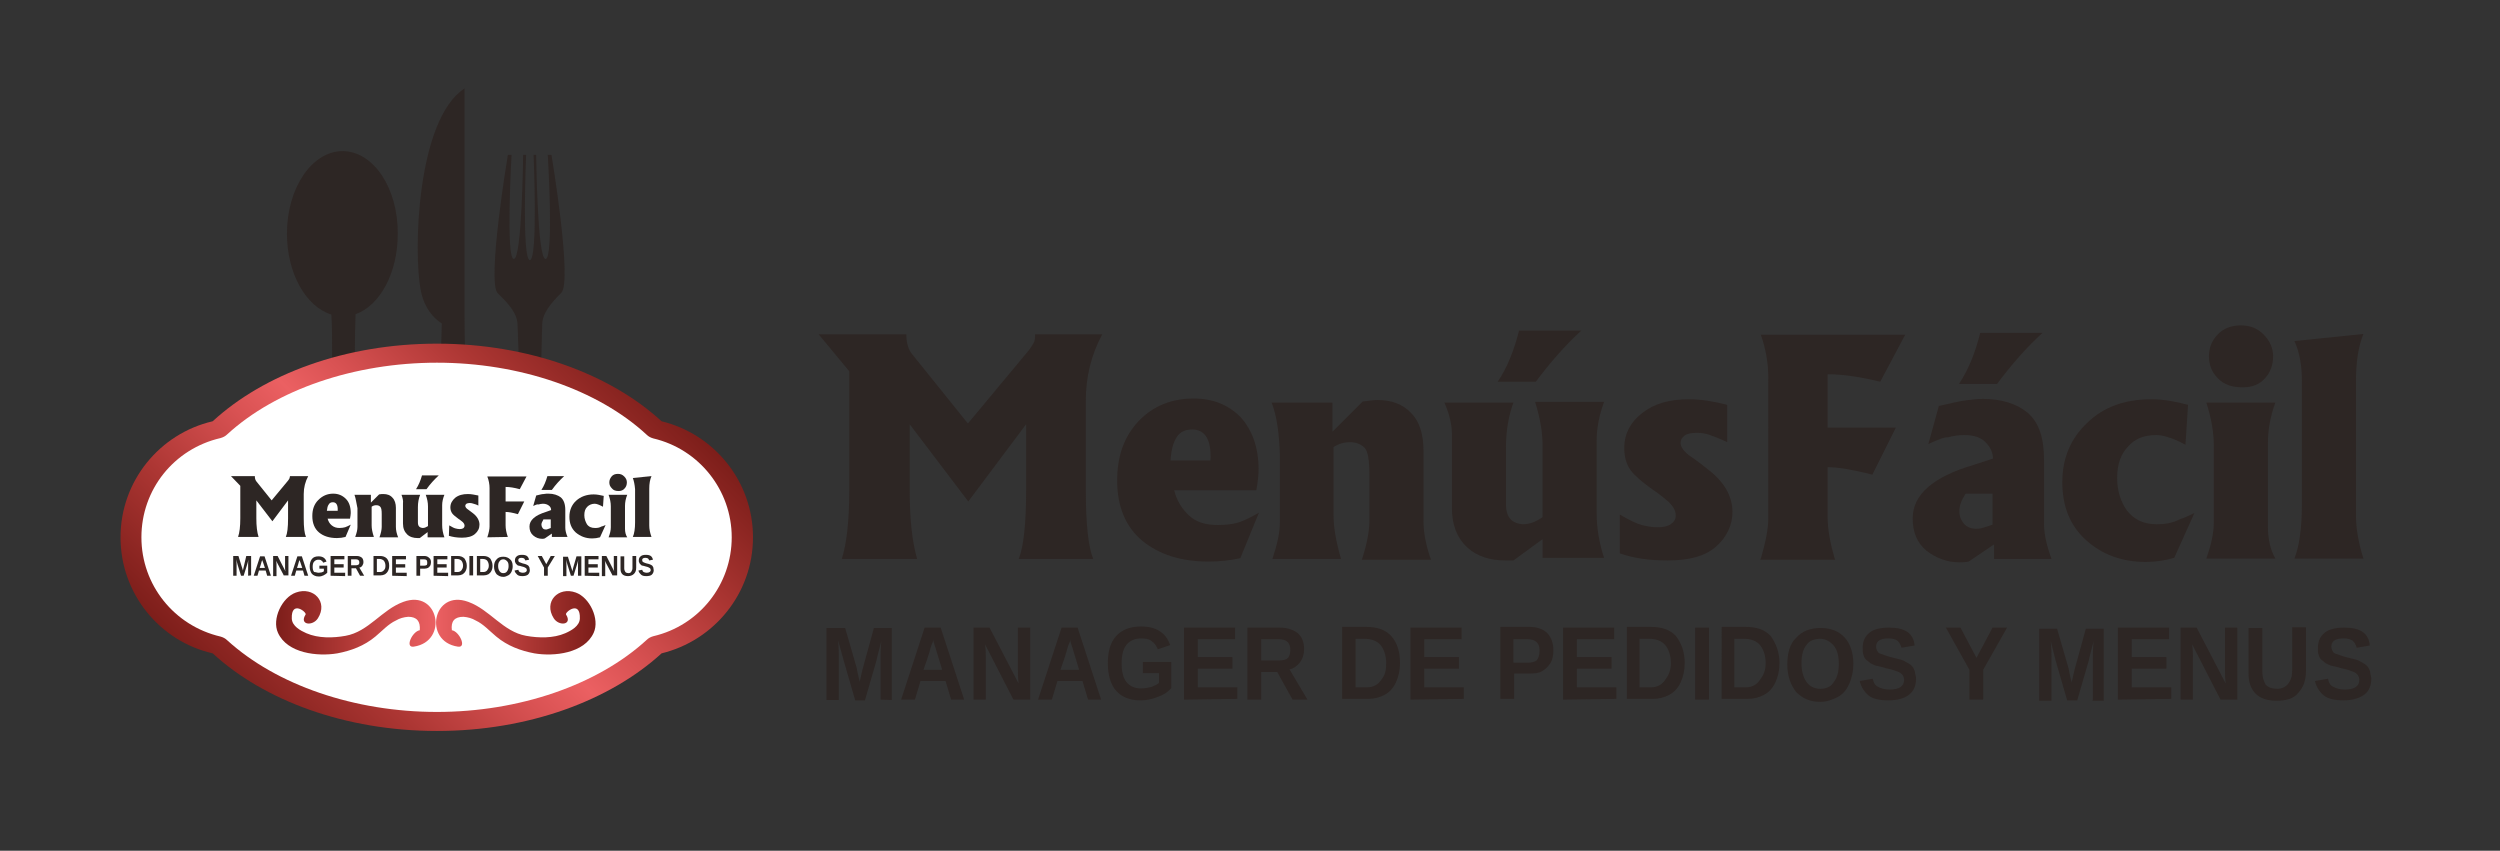 <?xml version="1.0" encoding="utf-8"?>
<!-- Generator: Adobe Illustrator 19.0.0, SVG Export Plug-In . SVG Version: 6.00 Build 0)  -->
<svg version="1.1" id="Capa_1" xmlns="http://www.w3.org/2000/svg" xmlns:xlink="http://www.w3.org/1999/xlink" x="0px" y="0px"
	 viewBox="0 0 670 228" style="enable-background:new 0 0 670 228;" xml:space="preserve">
<rect x="0" y="0" width="670" height="228" fill="#333333" stroke="none"/>
<style type="text/css">
	.st0{fill:#2D2624;}
	.st1{fill:url(#XMLID_183_);}
	.st2{fill:#FFFFFF;}
	.st3{fill:url(#XMLID_184_);}
</style>
<g id="XMLID_2_">
	<g id="XMLID_68_">
		<path id="XMLID_71_" class="st0" d="M91.8,40.5c-8.2,0-14.9,9.9-14.9,22.1c0,10.7,5.1,19.6,11.9,21.7c0.2,2.9,0.2,6.1,0.2,9.9
			c0,24.6-3.8,60.3,2.8,60.3c6.5,0,3.3-35.7,3.3-60.3c0-3.8,0.1-7.2,0.2-10c6.5-2.3,11.3-11,11.3-21.5
			C106.7,50.3,100,40.5,91.8,40.5z"/>
		<path id="XMLID_70_" class="st0" d="M124.5,84.8V23.7c-12.8,8.3-13.8,44-11.7,54.3c0.9,4.5,3.3,7.2,5.6,8.7
			c-0.5,24.7-3.2,59.4,2.8,59.4C127.8,146.2,124.5,109.4,124.5,84.8L124.5,84.8z"/>
		<path id="XMLID_69_" class="st0" d="M147.8,41.5h-1c0,0,1.7,27.9-0.6,27.9c-2.2,0-2.5-27.9-2.5-27.9H143c0,0,1.2,28.2-1,28.2
			c-2.2,0-1-28.2-1-28.2h-0.8c0,0-0.3,27.9-2.5,27.9s-0.6-27.9-0.6-27.9h-1c0,0-5.7,34.2-2.7,37.1c3.1,3,5.3,5.5,5.3,8.6l0.3,7.8
			c0,24.6-3.8,60.3,2.8,60.3c6.5,0,3.3-35.7,3.3-60.3l0.2-7.8c0-3.1,2.1-5.7,5.1-8.7C153.5,75.6,147.8,41.5,147.8,41.5z"/>
	</g>
	<g id="XMLID_3_">
		<g id="XMLID_65_">
			
				<linearGradient id="XMLID_183_" gradientUnits="userSpaceOnUse" x1="67.985" y1="226.985" x2="166.003" y2="325.002" gradientTransform="matrix(1 0 0 -1 0 420)">
				<stop  offset="0" style="stop-color:#7D1E1A"/>
				<stop  offset="0.205" style="stop-color:#AC3633"/>
				<stop  offset="0.402" style="stop-color:#D95253"/>
				<stop  offset="0.5" style="stop-color:#EB6062"/>
				<stop  offset="0.598" style="stop-color:#D95253"/>
				<stop  offset="0.795" style="stop-color:#AC3633"/>
				<stop  offset="1" style="stop-color:#7D1E1A"/>
			</linearGradient>
			<path id="XMLID_67_" class="st1" d="M201.8,144c0-15.1-10.5-27.7-24.5-31.1c-13.7-12.6-35.6-20.8-60.2-20.8
				c-24.6,0-46.4,8.2-60.1,20.8c-14.2,3.3-24.7,16-24.7,31.1c0,15.2,10.6,27.9,24.7,31.1c13.7,12.6,35.5,20.8,60.1,20.8
				s46.4-8.2,60.2-20.8C191.3,171.7,201.8,159.1,201.8,144z"/>
			<path id="XMLID_66_" class="st2" d="M117.1,190.8c-22.1,0-43-7.2-56.2-19.2c-0.5-0.5-1.1-0.8-1.8-1
				c-12.4-2.9-21.2-13.8-21.2-26.6s8.7-23.7,21.2-26.6c0.7-0.2,1.3-0.5,1.8-1c13.1-12,34.1-19.2,56.2-19.2s43.1,7.2,56.2,19.3
				c0.5,0.5,1.1,0.8,1.8,1c12.3,2.9,21,13.9,21,26.5s-8.6,23.6-21,26.5c-0.7,0.2-1.3,0.5-1.8,1C160.1,183.6,139.1,190.8,117.1,190.8
				z"/>
		</g>
		<g id="XMLID_4_">
			<g id="XMLID_47_">
				<path id="XMLID_64_" class="st0" d="M61.9,127.6h6.4c0,0.6,0.1,1,0.4,1.4l4.1,5.1l4.4-5.3c0.2-0.3,0.4-0.5,0.4-0.7
					c0.1-0.2,0.1-0.4,0.1-0.5h4.9c-0.8,1.5-1.2,3.1-1.2,4.8v6.5c0,2.5,0.2,4.1,0.6,5h-5.4c0.4-0.9,0.6-2.5,0.6-5v-4.8l-4.2,5.6
					l-4.3-5.6v4.8c0,2.1,0.2,3.8,0.6,5h-5.5c0.4-1.1,0.6-2.8,0.6-5v-8.7L61.9,127.6z"/>
				<path id="XMLID_61_" class="st0" d="M94,137.5c0,0.4-0.1,0.9-0.2,1.5h-6c0.2,0.7,0.5,1.3,1.1,1.8c0.6,0.5,1.3,0.7,2.1,0.7
					c0.6,0,1.1-0.1,1.5-0.2c0.5-0.2,1-0.4,1.5-0.7l-1.4,3.3c-0.8,0.2-1.5,0.3-2.3,0.3c-2,0-3.6-0.5-4.8-1.5c-1.2-1-1.8-2.5-1.8-4.4
					c0-1.8,0.5-3.2,1.6-4.3c1.1-1.1,2.4-1.7,4-1.7c1.4,0,2.5,0.5,3.4,1.4C93.6,134.6,94,135.9,94,137.5z M89.2,134.6
					c-0.5,0-0.9,0.2-1.1,0.6c-0.3,0.4-0.4,0.9-0.5,1.7h2.9C90.6,135.3,90.1,134.6,89.2,134.6z"/>
				<path id="XMLID_60_" class="st0" d="M95,132.6h4.4v2.1l2.2-2.2c0.5-0.1,0.8-0.1,1.1-0.1c1.1,0,1.9,0.3,2.5,1
					c0.6,0.6,0.9,1.6,0.9,2.7v5.1c0,0.9,0.2,1.8,0.6,2.8h-5c0.4-1.1,0.6-2.1,0.6-2.8v-3.4c0-1.1-0.1-1.7-0.4-2s-0.6-0.4-1.1-0.4
					c-0.4,0-0.8,0.1-1.2,0.4v5c0,0.9,0.2,1.9,0.6,3.1h-5c0.4-1.1,0.6-1.9,0.6-2.7v-4.7v-0.3C95.5,134.9,95.4,133.7,95,132.6z"/>
				<path id="XMLID_59_" class="st0" d="M107.6,132.6h5c-0.4,1-0.6,2.1-0.6,3.3v4.1c0,1,0.4,1.4,1.3,1.5c0.5,0,0.9-0.2,1.4-0.5v-5.3
					c0-1-0.2-2-0.6-3.1h5c-0.4,1-0.6,1.9-0.6,2.8v5.3c0,1.1,0.2,2.2,0.6,3.3h-4.5v-1.4l-2.1,1.6c-0.2,0-0.4,0-0.6,0
					c-1.1,0-2.1-0.3-2.8-1c-0.7-0.7-1.1-1.6-1.1-2.9v-5.4C108.1,134.2,107.9,133.4,107.6,132.6z"/>
				<path id="XMLID_58_" class="st0" d="M120.4,140.8c0.7,0.4,1.2,0.7,1.6,0.8s0.8,0.2,1.2,0.2c0.4,0,0.7-0.1,0.9-0.2
					s0.4-0.4,0.4-0.7c0-0.4-0.2-0.7-0.5-1c-0.4-0.3-0.7-0.6-1.2-0.9c-0.8-0.6-1.3-1-1.6-1.4s-0.5-1-0.5-1.6c0-1.1,0.5-1.9,1.3-2.6
					c0.9-0.7,2-1,3.4-1c0.9,0,1.8,0.2,2.8,0.4v2.7c-0.5-0.3-1-0.4-1.3-0.5s-0.6-0.2-1-0.2c-0.4,0-0.7,0.1-0.9,0.2
					c-0.2,0.2-0.3,0.3-0.3,0.6c0,0.3,0.3,0.7,0.8,1c0.5,0.4,0.9,0.7,1.2,0.9c1.2,0.9,1.8,2,1.8,3.1c0,1-0.4,1.8-1.2,2.5s-2,1-3.5,1
					c-1.4,0-2.5-0.2-3.5-0.5L120.4,140.8L120.4,140.8z"/>
				<path id="XMLID_57_" class="st0" d="M130.6,144c0.4-1.2,0.6-2.2,0.6-2.9v-10.3c0-1-0.2-2.1-0.6-3.1h10.5l-1.8,3.4
					c-1.5-0.4-2.7-0.6-3.8-0.6v3.9h5l-1.7,3.4c-1.4-0.4-2.5-0.6-3.3-0.6v3.6c0,0.9,0.2,2,0.6,3.1L130.6,144L130.6,144z"/>
				<path id="XMLID_53_" class="st0" d="M142.9,135.6l0.8-2.8c0.9-0.2,1.5-0.4,2-0.4c0.5-0.1,0.9-0.1,1.3-0.1c1.4,0,2.5,0.4,3.3,1
					c0.8,0.7,1.2,1.8,1.2,3.4v4.5v0.2c0,0.7,0.2,1.6,0.6,2.5h-4.2V143l-1.9,1.3c-0.3,0.1-0.5,0.1-0.7,0.1c-0.9,0-1.7-0.3-2.4-0.9
					c-0.7-0.6-1-1.4-1-2.4c0-1.7,1.5-3,4.4-3.9l1.4-0.5c0-0.5-0.2-0.9-0.6-1.2s-0.9-0.5-1.6-0.5c-0.4,0-0.8,0.1-1.2,0.2
					C144,135.1,143.5,135.3,142.9,135.6z M145.1,131.3c0.7-1.1,1.2-2.3,1.6-3.7h4.5c-1.2,1.1-2.3,2.3-3.3,3.7H145.1z M111.5,131.1
					c0.7-1.1,1.2-2.3,1.6-3.7h4.5c-1.2,1.1-2.3,2.3-3.3,3.7H111.5z M145.6,139.3c-0.3,0.5-0.5,0.9-0.5,1.3c0,0.3,0.1,0.6,0.3,0.9
					s0.5,0.4,0.9,0.4c0.2,0,0.3,0,0.5-0.1c0.2-0.1,0.4-0.1,0.8-0.3v-2.3H145.6z"/>
				<path id="XMLID_52_" class="st0" d="M162.3,140.7l-1.5,3.3c-0.7,0.2-1.4,0.3-2.1,0.3c-1.8,0-3.2-0.6-4.4-1.6
					c-1.2-1.1-1.7-2.5-1.7-4.2c0-1.7,0.6-3.2,1.8-4.3s2.8-1.7,4.7-1.7c0.9,0,1.8,0.2,2.7,0.4l-0.2,2.9c-0.6-0.3-1-0.5-1.3-0.6
					c-0.3-0.1-0.6-0.2-0.9-0.2c-0.8,0-1.5,0.3-2,0.8c-0.6,0.6-0.8,1.3-0.8,2.3c0,0.9,0.3,1.7,0.7,2.4c0.5,0.7,1.2,1,2.2,1
					c0.7,0,1.2-0.1,1.7-0.4C161.7,141,162,140.8,162.3,140.7z"/>
				<path id="XMLID_49_" class="st0" d="M163.1,144c0.4-1,0.6-1.9,0.6-2.7v-5.6c0-1-0.2-2-0.6-3.1h5c-0.4,1-0.6,2-0.6,3v6.1
					c0,0.9,0.2,1.7,0.6,2.3H163.1z M163.3,129.3c0-0.6,0.2-1.1,0.6-1.6c0.4-0.5,1-0.7,1.7-0.7c0.7,0,1.2,0.2,1.7,0.7
					c0.5,0.5,0.7,1,0.7,1.6s-0.2,1.2-0.6,1.6c-0.4,0.5-1,0.7-1.6,0.7c-0.8,0-1.4-0.2-1.8-0.7C163.5,130.4,163.3,129.9,163.3,129.3z"
					/>
				<path id="XMLID_48_" class="st0" d="M169.6,128.1l5-0.5c-0.4,0.9-0.6,2-0.6,3.4v9.8c0,1,0.2,2,0.6,3.1h-5
					c0.4-0.9,0.6-2.2,0.6-3.9v-8.4v-0.5C170.1,129.9,169.9,128.9,169.6,128.1z"/>
			</g>
			<g id="XMLID_8_">
				<path id="XMLID_46_" class="st0" d="M66.5,154.3v-3.2c0-0.1,0-0.2,0-0.2c0-0.1,0-0.4,0.1-0.9c-0.2,0.7-0.3,1.1-0.4,1.4l-0.9,2.9
					h-0.7l-0.9-2.9l-0.4-1.5c0.1,0.6,0.1,1,0.1,1.2v3.2h-0.9V149h1.4l0.9,2.9l0.1,0.3l0.2,0.7l0.2-0.9L66,149h1.3v5.2L66.5,154.3
					L66.5,154.3z"/>
				<path id="XMLID_43_" class="st0" d="M71.6,154.3l-0.4-1.4h-1.8l-0.4,1.4h-1l1.7-5.2h1.2l1.7,5.2H71.6z M70.3,149.9v0.1
					c0,0.1-0.1,0.2-0.1,0.3c-0.1,0.1-0.2,0.8-0.6,1.9h1.4l-0.5-1.5l-0.2-0.5L70.3,149.9z"/>
				<path id="XMLID_42_" class="st0" d="M76.1,154.3l-2.1-4c0.1,0.4,0.1,0.7,0.1,1v3.1h-0.9V149h1.2l2.1,4.1c-0.1-0.4-0.1-0.7-0.1-1
					V149h0.9v5.2H76.1z"/>
				<path id="XMLID_39_" class="st0" d="M81.6,154.3l-0.4-1.4h-1.8l-0.4,1.4h-1l1.7-5.2h1.2l1.7,5.2H81.6z M80.3,149.9v0.1
					c0,0.1-0.1,0.2-0.1,0.3c-0.1,0.1-0.2,0.8-0.6,1.9h1.4l-0.5-1.5l-0.2-0.5L80.3,149.9z"/>
				<path id="XMLID_38_" class="st0" d="M85.4,153.5c0.3,0,0.5-0.1,0.8-0.1c0.3-0.1,0.5-0.2,0.6-0.3v-0.7h-1.2v-0.8h2.1v1.9
					c-0.3,0.3-0.6,0.5-1,0.7c-0.4,0.2-0.8,0.3-1.3,0.3c-0.8,0-1.4-0.3-1.8-0.7c-0.4-0.5-0.6-1.2-0.6-2s0.2-1.5,0.6-2
					c0.4-0.5,1-0.7,1.8-0.7c1.1,0,1.8,0.5,2.1,1.4l-0.9,0.3c-0.1-0.3-0.3-0.5-0.5-0.6c-0.2-0.2-0.5-0.2-0.8-0.2
					c-0.5,0-0.8,0.2-1.1,0.5s-0.4,0.8-0.4,1.4s0.1,1.1,0.4,1.4C84.6,153.3,85,153.5,85.4,153.5z"/>
				<path id="XMLID_37_" class="st0" d="M88.6,154.3V149h3.7v0.9h-2.7v1.3h2.5v0.9h-2.5v1.4h2.9v0.9L88.6,154.3L88.6,154.3z"/>
				<path id="XMLID_34_" class="st0" d="M96.5,154.3l-1.1-2h-1.2v2h-1V149h2.4c0.6,0,1,0.2,1.3,0.4s0.5,0.7,0.5,1.2
					c0,0.4-0.1,0.7-0.3,1c-0.2,0.3-0.5,0.5-0.8,0.5l1.3,2.2L96.5,154.3L96.5,154.3z M96.3,150.7c0-0.5-0.3-0.8-0.9-0.8h-1.3v1.6h1.3
					c0.3,0,0.5-0.1,0.7-0.2C96.3,151.1,96.3,150.9,96.3,150.7z"/>
				<path id="XMLID_31_" class="st0" d="M104.3,151.6c0,0.6-0.1,1-0.3,1.4c-0.2,0.4-0.5,0.7-0.8,0.9c-0.4,0.2-0.8,0.3-1.2,0.3h-1.9
					V149h1.7c0.8,0,1.4,0.2,1.9,0.7C104.1,150.2,104.3,150.8,104.3,151.6z M103.3,151.6c0-0.6-0.2-1-0.4-1.3
					c-0.3-0.3-0.7-0.5-1.2-0.5h-0.7v3.5h0.9c0.4,0,0.8-0.2,1-0.5C103.2,152.5,103.3,152.2,103.3,151.6z"/>
				<path id="XMLID_30_" class="st0" d="M105.1,154.3V149h3.7v0.9h-2.7v1.3h2.5v0.9h-2.5v1.4h2.9v0.9L105.1,154.3L105.1,154.3z"/>
				<path id="XMLID_27_" class="st0" d="M115.5,150.7c0,0.4-0.1,0.7-0.2,0.9c-0.2,0.3-0.4,0.5-0.6,0.6s-0.6,0.2-0.9,0.2h-1.2v1.9h-1
					V149h2.1c0.6,0,1,0.2,1.3,0.5C115.4,149.8,115.5,150.2,115.5,150.7z M114.5,150.7c0-0.6-0.3-0.8-0.9-0.8h-1v1.7h1.1
					c0.3,0,0.5-0.1,0.7-0.2C114.5,151.2,114.5,151,114.5,150.7z"/>
				<path id="XMLID_26_" class="st0" d="M116.2,154.3V149h3.7v0.9h-2.7v1.3h2.5v0.9h-2.5v1.4h2.9v0.9L116.2,154.3L116.2,154.3z"/>
				<path id="XMLID_23_" class="st0" d="M125.1,151.6c0,0.6-0.1,1-0.3,1.4c-0.2,0.4-0.5,0.7-0.8,0.9c-0.4,0.2-0.8,0.3-1.2,0.3h-1.9
					V149h1.7c0.8,0,1.4,0.2,1.9,0.7C124.8,150.2,125.1,150.8,125.1,151.6z M124.1,151.6c0-0.6-0.2-1-0.4-1.3
					c-0.3-0.3-0.7-0.5-1.2-0.5h-0.7v3.5h0.9c0.4,0,0.8-0.2,1-0.5C123.9,152.5,124.1,152.2,124.1,151.6z"/>
				<path id="XMLID_22_" class="st0" d="M125.8,154.3V149h1v5.2H125.8z"/>
				<path id="XMLID_19_" class="st0" d="M132,151.6c0,0.6-0.1,1-0.3,1.4c-0.2,0.4-0.5,0.7-0.8,0.9c-0.4,0.2-0.8,0.3-1.2,0.3h-1.9
					V149h1.7c0.8,0,1.4,0.2,1.9,0.7C131.7,150.2,132,150.8,132,151.6z M131,151.6c0-0.6-0.2-1-0.4-1.3s-0.7-0.5-1.2-0.5h-0.7v3.5
					h0.9c0.4,0,0.8-0.2,1-0.5C130.8,152.5,131,152.2,131,151.6z"/>
				<path id="XMLID_16_" class="st0" d="M137.4,151.7c0,0.6-0.1,1-0.3,1.5c-0.2,0.4-0.5,0.8-0.9,1c-0.4,0.2-0.8,0.4-1.3,0.4
					c-0.8,0-1.3-0.3-1.8-0.7c-0.4-0.5-0.7-1.2-0.7-2c0-0.9,0.2-1.5,0.7-2c0.4-0.5,1-0.7,1.8-0.7c0.8,0,1.4,0.3,1.8,0.7
					C137.1,150.2,137.4,150.8,137.4,151.7z M136.3,151.7c0-0.6-0.1-1-0.4-1.3s-0.6-0.5-1-0.5c-0.5,0-0.8,0.2-1,0.5
					c-0.3,0.3-0.4,0.8-0.4,1.3s0.1,1,0.4,1.4s0.6,0.5,1,0.5c0.5,0,0.8-0.2,1-0.5C136.2,152.7,136.3,152.2,136.3,151.7z"/>
				<path id="XMLID_15_" class="st0" d="M142,152.8c0,0.5-0.2,0.9-0.5,1.2c-0.4,0.3-0.9,0.4-1.5,0.4c-0.6,0-1.1-0.1-1.4-0.4
					s-0.6-0.6-0.7-1.1l1-0.2c0.1,0.3,0.2,0.5,0.4,0.6c0.2,0.1,0.5,0.2,0.8,0.2c0.7,0,1.1-0.3,1.1-0.7c0-0.2-0.1-0.3-0.1-0.4
					c-0.1-0.1-0.2-0.2-0.4-0.3c-0.2-0.1-0.4-0.2-0.9-0.3c-0.4-0.1-0.6-0.2-0.8-0.2s-0.3-0.1-0.4-0.2c-0.1-0.1-0.2-0.2-0.3-0.3
					c-0.1-0.1-0.2-0.3-0.2-0.4c-0.1-0.1-0.1-0.3-0.1-0.5c0-0.5,0.2-0.9,0.5-1.1c0.3-0.3,0.8-0.4,1.4-0.4s1,0.1,1.3,0.3
					c0.3,0.2,0.5,0.6,0.6,1l-1,0.2c-0.1-0.2-0.2-0.4-0.3-0.5s-0.4-0.2-0.7-0.2c-0.6,0-0.9,0.2-0.9,0.6c0,0.2,0.1,0.3,0.1,0.4
					c0.1,0.1,0.2,0.2,0.3,0.2s0.4,0.2,0.8,0.3c0.5,0.1,0.8,0.2,1,0.3c0.2,0.1,0.4,0.2,0.5,0.3c0.1,0.1,0.2,0.3,0.3,0.5
					C141.9,152.5,142,152.6,142,152.8z"/>
				<path id="XMLID_14_" class="st0" d="M146.8,152.1v2.2h-1v-2.2l-1.7-3.1h1.1l1.2,2.2l1.2-2.2h1.1L146.8,152.1z"/>
				<path id="XMLID_13_" class="st0" d="M154.9,154.3v-3.2c0-0.1,0-0.2,0-0.2c0-0.1,0-0.4,0.1-0.9c-0.2,0.7-0.3,1.1-0.4,1.4
					l-0.9,2.9H153l-0.9-2.9l-0.4-1.4c0.1,0.6,0.1,1,0.1,1.2v3.2h-0.9v-5.2h1.3l0.9,2.9l0.1,0.3l0.2,0.7l0.2-0.9l0.9-3.1h1.3v5.2
					L154.9,154.3L154.9,154.3z"/>
				<path id="XMLID_12_" class="st0" d="M156.7,154.3V149h3.7v0.9h-2.7v1.3h2.5v0.9h-2.5v1.4h2.9v0.9L156.7,154.3L156.7,154.3z"/>
				<path id="XMLID_11_" class="st0" d="M164.2,154.3l-2.1-4c0.1,0.4,0.1,0.7,0.1,1v3.1h-0.9V149h1.2l2.1,4.1
					c-0.1-0.4-0.1-0.7-0.1-1V149h0.9v5.2H164.2z"/>
				<path id="XMLID_10_" class="st0" d="M168.3,154.4c-0.7,0-1.2-0.2-1.5-0.5c-0.4-0.4-0.5-0.9-0.5-1.5v-3.3h1v3.2
					c0,0.4,0.1,0.7,0.3,1c0.2,0.2,0.5,0.3,0.8,0.3c0.4,0,0.6-0.1,0.8-0.4c0.2-0.3,0.3-0.6,0.3-1V149h1v3.2c0,0.7-0.2,1.2-0.6,1.6
					C169.5,154.2,168.9,154.4,168.3,154.4z"/>
				<path id="XMLID_9_" class="st0" d="M175.2,152.8c0,0.5-0.2,0.9-0.5,1.2s-0.9,0.4-1.5,0.4c-0.6,0-1.1-0.1-1.4-0.4
					s-0.6-0.6-0.7-1.1l1-0.2c0.1,0.3,0.2,0.5,0.4,0.6c0.2,0.1,0.5,0.2,0.8,0.2c0.7,0,1.1-0.3,1.1-0.7c0-0.2-0.1-0.3-0.1-0.4
					c-0.1-0.1-0.2-0.2-0.4-0.3c-0.2-0.1-0.4-0.2-0.9-0.3c-0.4-0.1-0.6-0.2-0.8-0.2s-0.3-0.1-0.4-0.2c-0.1-0.1-0.2-0.2-0.3-0.3
					c-0.1-0.1-0.2-0.3-0.2-0.4c-0.1-0.1-0.1-0.3-0.1-0.5c0-0.5,0.2-0.9,0.5-1.1c0.3-0.3,0.8-0.4,1.4-0.4s1,0.1,1.3,0.3
					c0.3,0.2,0.5,0.6,0.6,1l-1,0.2c-0.1-0.2-0.2-0.4-0.3-0.5s-0.4-0.2-0.7-0.2c-0.6,0-0.9,0.2-0.9,0.6c0,0.2,0.1,0.3,0.1,0.4
					c0.1,0.1,0.2,0.2,0.3,0.2c0.2,0.1,0.4,0.2,0.8,0.3c0.5,0.1,0.8,0.2,1,0.3c0.2,0.1,0.4,0.2,0.5,0.3s0.2,0.3,0.3,0.5
					C175.1,152.5,175.2,152.6,175.2,152.8z"/>
			</g>
			<g id="XMLID_111_">
				<path id="XMLID_128_" class="st0" d="M219.4,89.6h23.5c0,2,0.4,3.7,1.3,5l15.2,18.9l16.3-19.6c0.7-0.9,1.3-1.9,1.5-2.4
					c0.2-0.6,0.2-1.3,0.2-1.9h18c-3,5.6-4.4,11.5-4.4,17.8v24.1c0,9.1,0.7,15.2,2,18.3h-20c1.3-3.1,2-9.3,2-18.3v-17.8l-15.5,20.7
					l-15.7-20.7v17.8c0,7.8,0.7,13.9,2,18.3h-20.2c1.3-4.1,2-10.2,2-18.3v-32L219.4,89.6z"/>
				<path id="XMLID_125_" class="st0" d="M337.3,125.8c0,1.5-0.2,3.3-0.6,5.6h-22c0.6,2.6,1.9,4.8,3.9,6.7c2,1.9,4.6,2.6,7.8,2.6
					c2,0,3.9-0.2,5.6-0.7c1.7-0.6,3.5-1.5,5.4-2.6l-5,12.2c-2.8,0.6-5.6,0.9-8.5,0.9c-7.4,0-13.3-1.9-17.8-5.6
					c-4.4-3.7-6.7-9.1-6.7-16.1c0-6.7,1.9-11.8,5.7-15.9c3.9-4.1,8.9-6.1,14.8-6.1c5.2,0,9.3,1.7,12.6,5
					C335.6,115.3,337.3,119.9,337.3,125.8z M319.5,115.1c-1.9,0-3.3,0.7-4.1,2c-0.9,1.3-1.5,3.3-1.7,6.3h10.7
					C324.7,117.9,323,115.1,319.5,115.1z"/>
				<path id="XMLID_124_" class="st0" d="M340.8,107.9h16.3v7.8l8.1-8.1c1.7-0.2,3-0.4,3.9-0.4c3.9,0,6.8,1.1,9.1,3.5
					c2.2,2.2,3.3,5.7,3.3,10v18.9c0,3.3,0.7,6.7,2,10.4h-18.5c1.3-4.1,2-7.6,2-10.4v-12.4c0-3.9-0.4-6.3-1.3-7.2
					c-0.9-0.9-2.2-1.5-3.9-1.5c-1.5,0-3,0.4-4.4,1.3v18.5c0,3.1,0.7,7,2,11.5H341c1.3-3.9,2-7,2-9.8v-17.2v-1.1
					C342.8,116.4,342.3,111.8,340.8,107.9z"/>
				<path id="XMLID_123_" class="st0" d="M387.1,107.9h18.5c-1.3,3.5-2,7.6-2,12v15.2c0,3.5,1.5,5.2,4.6,5.4c1.7,0,3.3-0.6,5.2-1.9
					v-19.4c0-3.5-0.7-7.4-2-11.5h18.5c-1.3,3.5-2,7-2,10.4v19.4c0,4.1,0.7,8.1,2,12h-16.5v-5l-7.8,5.7c-0.6,0-1.3,0-2.2,0
					c-4.1,0-7.6-1.1-10.2-3.5c-2.6-2.4-4.1-5.9-4.1-10.6v-20C389.1,113.8,388.4,110.8,387.1,107.9z"/>
				<path id="XMLID_122_" class="st0" d="M434.1,137.9c2.6,1.5,4.4,2.4,5.9,2.8c1.5,0.4,2.8,0.6,4.3,0.6c1.3,0,2.4-0.2,3.3-0.7
					c0.9-0.6,1.5-1.3,1.5-2.4c0-1.3-0.6-2.4-1.9-3.7c-1.3-1.1-2.6-2.2-4.3-3.3c-2.8-2-4.8-3.7-5.9-5.2c-1.1-1.5-1.7-3.5-1.7-5.9
					c0-3.9,1.7-7,4.8-9.4c3.3-2.6,7.4-3.7,12.6-3.7c3.3,0,6.7,0.6,10.2,1.5v10c-1.9-0.9-3.5-1.5-4.6-1.9c-1.1-0.4-2.2-0.6-3.5-0.6
					c-1.5,0-2.6,0.2-3.3,0.7c-0.7,0.6-1.1,1.1-1.1,2c0,1.1,0.9,2.4,2.8,3.7c1.9,1.3,3.3,2.4,4.4,3.3c4.4,3.3,6.7,7.2,6.7,11.5
					c0,3.5-1.5,6.7-4.4,9.3c-3,2.6-7.2,3.7-13,3.7c-5,0-9.1-0.6-12.8-1.9L434.1,137.9L434.1,137.9z"/>
				<path id="XMLID_121_" class="st0" d="M471.9,149.7c1.3-4.4,2-8,2-10.7V101c0-3.7-0.7-7.6-2-11.3h38.7l-6.7,12.6
					c-5.4-1.3-10-2-14.1-2v14.3h18.3l-6.3,12.6c-5.2-1.3-9.1-2-12-2v13.3c0,3.3,0.7,7.2,2,11.5h-20V149.7z"/>
				<path id="XMLID_117_" class="st0" d="M516.8,119l2.8-10.2c3.1-0.7,5.6-1.3,7.2-1.5c1.7-0.2,3.1-0.4,4.6-0.4c5,0,9.1,1.3,12,3.7
					c3,2.6,4.4,6.7,4.4,12.6v16.7v0.6c0,2.6,0.7,5.7,2,9.3h-15.4v-3.9l-6.8,4.6c-0.9,0.2-1.9,0.2-2.6,0.2c-3.1,0-6.1-1.1-8.7-3.1
					c-2.6-2.2-3.7-5-3.7-8.7c0-6.3,5.4-11.1,16.3-14.3l5.2-1.7c0-1.7-0.7-3.1-2-4.4c-1.3-1.3-3.1-1.9-5.7-1.9c-1.5,0-3,0.2-4.3,0.6
					C521.1,117.1,519.2,117.9,516.8,119z M525,102.9c2.6-3.9,4.4-8.5,5.7-13.7h16.7c-4.3,3.9-8.3,8.5-12.2,13.7H525z M401.4,102.3
					c2.6-3.9,4.4-8.5,5.7-13.7h16.7c-4.3,3.9-8.3,8.5-12.2,13.7H401.4z M526.8,132.3c-1.1,1.7-1.7,3.1-1.7,4.8
					c0,1.1,0.4,2.2,1.1,3.1c0.7,0.9,1.9,1.5,3.3,1.5c0.6,0,1.1,0,1.7-0.2s1.5-0.4,2.8-0.9v-8.3H526.8z"/>
				<path id="XMLID_116_" class="st0" d="M588.1,137.5l-5.4,12c-2.4,0.7-5,1.1-7.6,1.1c-6.5,0-11.8-2-16.1-5.9
					c-4.3-3.9-6.3-9.1-6.3-15.5c0-6.3,2.2-11.7,6.7-15.9c4.4-4.3,10.2-6.3,17.2-6.3c3.1,0,6.5,0.6,9.8,1.5l-0.7,10.7
					c-2-1.1-3.5-1.7-4.6-2c-1.1-0.4-2.2-0.6-3.3-0.6c-3,0-5.6,0.9-7.4,3c-2,2-3,4.8-3,8.5c0,3.3,0.9,6.3,2.6,8.7
					c1.9,2.4,4.4,3.7,8,3.7c2.4,0,4.4-0.4,6.1-1.3C585.9,138.6,587.2,137.9,588.1,137.5z"/>
				<path id="XMLID_113_" class="st0" d="M591.3,149.7c1.3-3.7,2-6.8,2-9.8v-20.5c0-3.7-0.7-7.4-2-11.5h18.5c-1.3,3.5-2,7.2-2,10.9
					v22.4c0,3.3,0.7,6.3,2,8.5H591.3z M592,95.5c0-2.2,0.7-4.1,2.2-5.7c1.5-1.7,3.7-2.6,6.3-2.6c2.4,0,4.4,0.7,6.1,2.4
					c1.7,1.7,2.6,3.7,2.6,5.9c0,2.2-0.7,4.3-2.2,5.9c-1.5,1.7-3.5,2.4-5.9,2.4c-3,0-5-0.7-6.7-2.4C592.7,99.7,592,97.7,592,95.5z"/>
				<path id="XMLID_112_" class="st0" d="M614.9,91.4l18.5-1.9c-1.3,3.1-2,7.4-2,12.6v36.1c0,3.5,0.7,7.4,2,11.5h-18.5
					c1.3-3.3,2-8.1,2-14.3v-30.7v-1.9C617,97.9,616.2,94.2,614.9,91.4z"/>
			</g>
			<g id="XMLID_72_">
				<path id="XMLID_110_" class="st0" d="M236,187.5v-11.7c0-0.2,0-0.6,0-0.7c0-0.2,0-1.5,0.2-3.3c-0.6,2.4-1.1,4.1-1.3,5.2
					l-3.1,10.7h-2.6l-3.1-10.7l-1.5-5.4c0.2,2,0.2,3.5,0.2,4.3v11.7h-3.3v-19.3h5l3.1,10.7l0.2,1.1l0.6,2.6l0.7-3.1l3.1-11.3h4.8
					v19.3L236,187.5L236,187.5z"/>
				<path id="XMLID_107_" class="st0" d="M254.9,187.5l-1.5-5h-6.7l-1.5,5h-3.7l6.3-19.3h4.3l6.3,19.3H254.9z M250.1,171.2v0.4
					c0,0.4-0.2,0.7-0.4,1.1c-0.2,0.4-0.7,2.8-2.2,6.8h5l-1.7-5.6l-0.6-1.9L250.1,171.2z"/>
				<path id="XMLID_106_" class="st0" d="M271.6,187.5l-7.6-14.8c0.2,1.5,0.2,2.6,0.2,3.5v11.3h-3.3v-19.3h4.3l7.8,15
					c-0.2-1.3-0.2-2.6-0.2-3.7v-11.3h3.3v19.3H271.6z"/>
				<path id="XMLID_103_" class="st0" d="M291.6,187.5l-1.5-5h-6.7l-1.5,5h-3.7l6.3-19.3h4.3l6.3,19.3H291.6z M286.8,171.2v0.4
					c0,0.4-0.2,0.7-0.4,1.1c-0.2,0.4-0.7,2.8-2.2,6.8h5l-1.7-5.6l-0.6-1.9L286.8,171.2z"/>
				<path id="XMLID_102_" class="st0" d="M305.8,184.5c0.9,0,1.9-0.2,2.8-0.4c0.9-0.4,1.7-0.7,2-1.1v-2.6h-4.3v-3h7.6v7
					c-0.9,1.1-2.2,1.9-3.7,2.4c-1.5,0.6-3,0.9-4.6,0.9c-2.8,0-5-0.9-6.5-2.6c-1.5-1.7-2.2-4.3-2.2-7.4s0.7-5.6,2.2-7.2
					c1.5-1.7,3.7-2.6,6.7-2.6c4.1,0,6.7,1.7,7.8,5l-3.3,1.1c-0.4-0.9-0.9-1.7-1.7-2.2c-0.7-0.6-1.7-0.7-2.8-0.7
					c-1.7,0-3,0.6-3.9,1.7c-0.9,1.1-1.3,2.8-1.3,5s0.4,3.9,1.3,5C302.9,184,304.2,184.5,305.8,184.5z"/>
				<path id="XMLID_101_" class="st0" d="M317.3,187.5v-19.3H331v3.1h-10v4.8h9.3v3.1H321v5h10.6v3.1L317.3,187.5L317.3,187.5z"/>
				<path id="XMLID_98_" class="st0" d="M346.4,187.5l-4.1-7.4H338v7.4h-3.7v-19.3h8.7c2,0,3.7,0.6,4.8,1.5c1.1,0.9,1.7,2.4,1.7,4.3
					c0,1.3-0.4,2.6-1.1,3.5c-0.7,0.9-1.7,1.7-2.8,1.9l4.8,8.1L346.4,187.5L346.4,187.5z M345.8,174.1c0-1.9-1.1-2.8-3.1-2.8H338v5.7
					h4.8c1.1,0,1.9-0.2,2.4-0.7C345.6,175.8,345.8,175.1,345.8,174.1z"/>
				<path id="XMLID_95_" class="st0" d="M375.2,177.7c0,2-0.4,3.7-1.1,5.2c-0.7,1.5-1.7,2.6-3,3.3s-2.8,1.1-4.4,1.1h-7V168h6.3
					c3,0,5.2,0.7,6.8,2.4C374.5,172.3,375.2,174.7,375.2,177.7z M371.5,177.7c0-2-0.6-3.7-1.5-4.8c-0.9-1.1-2.4-1.7-4.3-1.7h-2.4v13
					h3.1c1.5,0,2.8-0.6,3.7-1.9C371.2,181,371.5,179.7,371.5,177.7z"/>
				<path id="XMLID_94_" class="st0" d="M378,187.5v-19.3h13.7v3.1h-10v4.8h9.3v3.1h-9.3v5h10.6v3.1L378,187.5L378,187.5z"/>
				<path id="XMLID_91_" class="st0" d="M416.3,174.3c0,1.3-0.2,2.4-0.7,3.3c-0.6,0.9-1.3,1.7-2.2,2.2c-0.9,0.6-2,0.7-3.3,0.7h-4.3
					v6.8h-3.7v-19.3h7.8c2,0,3.7,0.6,4.8,1.7C415.8,171,416.3,172.3,416.3,174.3z M412.6,174.3c0-2-1.1-3-3.3-3h-3.7v6.3h3.9
					c0.9,0,1.9-0.2,2.4-0.7C412.4,176.2,412.6,175.4,412.6,174.3z"/>
				<path id="XMLID_90_" class="st0" d="M418.9,187.5v-19.3h13.7v3.1h-10v4.8h9.3v3.1h-9.3v5h10.6v3.1L418.9,187.5L418.9,187.5z"/>
				<path id="XMLID_87_" class="st0" d="M451.5,177.7c0,2-0.4,3.7-1.1,5.2c-0.7,1.5-1.7,2.6-3,3.3c-1.3,0.7-2.8,1.1-4.4,1.1h-7V168
					h6.3c3,0,5.2,0.7,6.8,2.4C450.6,172.3,451.5,174.7,451.5,177.7z M447.8,177.7c0-2-0.6-3.7-1.5-4.8c-0.9-1.1-2.4-1.7-4.3-1.7
					h-2.6v13h3.1c1.5,0,2.8-0.6,3.7-1.9C447.2,181,447.8,179.7,447.8,177.7z"/>
				<path id="XMLID_86_" class="st0" d="M454.3,187.5v-19.3h3.7v19.3H454.3z"/>
				<path id="XMLID_83_" class="st0" d="M476.9,177.7c0,2-0.4,3.7-1.1,5.2c-0.7,1.5-1.7,2.6-3,3.3c-1.3,0.7-2.8,1.1-4.4,1.1h-7V168
					h6.3c3,0,5.2,0.7,6.8,2.4C475.9,172.3,476.9,174.7,476.9,177.7z M473.2,177.7c0-2-0.6-3.7-1.5-4.8c-0.9-1.1-2.4-1.7-4.3-1.7
					h-2.6v13h3.1c1.5,0,2.8-0.6,3.7-1.9C472.6,181,473.2,179.7,473.2,177.7z"/>
				<path id="XMLID_80_" class="st0" d="M496.7,177.9c0,2-0.4,3.7-1.1,5.4c-0.7,1.5-1.7,2.8-3.1,3.5c-1.3,0.7-3,1.3-4.6,1.3
					c-2.8,0-4.8-0.9-6.5-2.6c-1.5-1.9-2.4-4.3-2.4-7.4s0.7-5.6,2.4-7.2c1.5-1.7,3.7-2.6,6.5-2.6s5,0.9,6.5,2.6
					C495.7,172.3,496.7,174.7,496.7,177.9z M492.8,177.9c0-2-0.4-3.7-1.3-4.8c-0.9-1.1-2.2-1.9-3.7-1.9c-1.7,0-3,0.6-3.7,1.7
					c-0.9,1.1-1.3,2.8-1.3,4.8c0,2,0.4,3.7,1.3,5c0.9,1.3,2.2,1.9,3.7,1.9c1.7,0,3-0.6,3.7-1.9C492.4,181.6,492.8,179.9,492.8,177.9
					z"/>
				<path id="XMLID_79_" class="st0" d="M513.5,181.9c0,1.9-0.6,3.3-1.9,4.3s-3.1,1.5-5.6,1.5c-2.2,0-4.1-0.4-5.2-1.3
					s-2-2.2-2.4-3.9l3.5-0.6c0.2,1.1,0.7,1.9,1.5,2.2c0.7,0.4,1.7,0.7,3,0.7c2.6,0,3.9-0.9,3.9-2.6c0-0.6-0.2-0.9-0.4-1.3
					c-0.4-0.4-0.7-0.7-1.3-0.9c-0.6-0.2-1.5-0.6-3.1-0.9c-1.3-0.4-2.2-0.6-2.8-0.7c-0.6-0.2-0.9-0.4-1.5-0.7
					c-0.4-0.4-0.7-0.6-1.1-0.9c-0.4-0.4-0.6-0.9-0.7-1.3c-0.2-0.4-0.2-1.1-0.2-1.9c0-1.7,0.6-3.1,1.9-4.1c1.1-0.9,3-1.3,5.2-1.3
					c2.2,0,3.7,0.4,4.8,1.1c1.1,0.7,1.9,2,2,3.7l-3.5,0.6c-0.2-0.7-0.6-1.5-1.1-1.9c-0.6-0.4-1.3-0.6-2.4-0.6
					c-2.2,0-3.3,0.7-3.3,2.2c0,0.6,0.2,0.9,0.4,1.3c0.2,0.4,0.6,0.6,1.1,0.7c0.6,0.2,1.5,0.6,2.8,0.9c1.7,0.4,3,0.7,3.5,1.1
					c0.7,0.4,1.3,0.7,1.7,1.1c0.4,0.4,0.7,0.9,0.9,1.7C513.3,181,513.5,181.2,513.5,181.9z"/>
				<path id="XMLID_78_" class="st0" d="M531.5,179.5v8h-3.7v-8l-6.3-11.3h3.9l4.3,8.1l4.3-8.1h3.9L531.5,179.5z"/>
				<path id="XMLID_77_" class="st0" d="M560.9,187.5v-11.7c0-0.2,0-0.6,0-0.7c0-0.2,0-1.5,0.2-3.3c-0.6,2.4-1.1,4.1-1.3,5.2
					l-3.1,10.7H554l-3.1-10.7l-1.3-5.2c0.2,2,0.2,3.5,0.2,4.3v11.7h-3.3v-19.3h4.8l3.1,10.7l0.2,1.1l0.6,2.6l0.7-3.1l3.1-11.3h4.8
					v19.3h-3V187.5z"/>
				<path id="XMLID_76_" class="st0" d="M567.6,187.5v-19.3h13.7v3.1h-10v4.8h9.3v3.1h-9.3v5h10.6v3.1L567.6,187.5L567.6,187.5z"/>
				<path id="XMLID_75_" class="st0" d="M595.1,187.5l-7.6-14.8c0.2,1.5,0.2,2.6,0.2,3.5v11.3h-3.3v-19.3h4.3l7.8,15
					c-0.2-1.3-0.2-2.6-0.2-3.7v-11.3h3.3v19.3H595.1z"/>
				<path id="XMLID_74_" class="st0" d="M610.1,187.8c-2.4,0-4.3-0.6-5.6-1.9c-1.3-1.3-1.9-3.1-1.9-5.6v-12h3.7v11.7
					c0,1.5,0.4,2.6,0.9,3.5c0.7,0.7,1.7,1.1,3,1.1s2.2-0.4,3-1.3c0.7-0.9,1.1-2,1.1-3.5v-11.7h3.7v11.8c0,2.4-0.7,4.3-2,5.7
					C614.8,187.3,612.5,187.8,610.1,187.8z"/>
				<path id="XMLID_73_" class="st0" d="M635.5,181.9c0,1.9-0.6,3.3-1.9,4.3c-1.3,0.9-3.1,1.5-5.6,1.5c-2.2,0-4.1-0.4-5.2-1.3
					s-2-2.2-2.4-3.9l3.5-0.6c0.2,1.1,0.7,1.9,1.5,2.2c0.7,0.4,1.7,0.7,3,0.7c2.6,0,3.9-0.9,3.9-2.6c0-0.6-0.2-0.9-0.4-1.3
					c-0.4-0.4-0.7-0.7-1.3-0.9c-0.6-0.2-1.5-0.6-3.1-0.9c-1.3-0.4-2.2-0.6-2.8-0.7c-0.6-0.2-0.9-0.4-1.5-0.7
					c-0.4-0.4-0.7-0.6-1.1-0.9c-0.4-0.4-0.6-0.9-0.7-1.3c-0.2-0.4-0.2-1.1-0.2-1.9c0-1.7,0.6-3.1,1.9-4.1c1.1-0.9,3-1.3,5.2-1.3
					c2.2,0,3.7,0.4,4.8,1.1c1.1,0.7,1.9,2,2,3.7l-3.5,0.6c-0.2-0.7-0.6-1.5-1.1-1.9c-0.6-0.4-1.3-0.6-2.4-0.6
					c-2.2,0-3.3,0.7-3.3,2.2c0,0.6,0.2,0.9,0.4,1.3c0.2,0.4,0.6,0.6,1.1,0.7c0.6,0.2,1.5,0.6,2.8,0.9c1.7,0.4,3,0.7,3.5,1.1
					c0.7,0.4,1.3,0.7,1.7,1.1c0.4,0.4,0.7,0.9,0.9,1.7C635.3,181,635.5,181.2,635.5,181.9z"/>
			</g>
			
				<linearGradient id="XMLID_184_" gradientUnits="userSpaceOnUse" x1="74.002" y1="253.02" x2="159.406" y2="253.02" gradientTransform="matrix(1 0 0 -1 0 420)">
				<stop  offset="0" style="stop-color:#7D1E1A"/>
				<stop  offset="0.205" style="stop-color:#AC3633"/>
				<stop  offset="0.402" style="stop-color:#D95253"/>
				<stop  offset="0.5" style="stop-color:#EB6062"/>
				<stop  offset="0.598" style="stop-color:#D95253"/>
				<stop  offset="0.795" style="stop-color:#AC3633"/>
				<stop  offset="1" style="stop-color:#7D1E1A"/>
			</linearGradient>
			<path id="XMLID_5_" class="st3" d="M121.1,168.9c2,0.3,4.1,4.8,1.6,4.4c-9.4-1.4-6.7-15.5,2.8-12c5.8,2.1,9.3,8,15.5,9.1
				c3.3,0.6,7.3,0.7,10.5-0.7c1.6-0.7,3.8-1.9,3.9-3.9c0.2-5.1-4.1-1.7-3.7-1.1c1.8,2.8-1.9,3.2-3.3,1c-2.8-4.4,1.2-8.6,5.9-6.9
				c3.7,1.3,6.5,7.1,4.8,10.8c-2.5,5.5-10.6,6.4-15.9,5.5c-3.7-0.7-7.2-2-10.2-4.5c-1.7-1.4-3.5-3.4-5.5-4.3c-1-0.6-2.1-0.9-3.3-1
				C121.8,165.3,120.8,166.5,121.1,168.9L121.1,168.9z M112.5,168.9c-2,0.3-4.1,4.8-1.6,4.4c9.4-1.4,6.7-15.5-2.8-12
				c-5.8,2.1-9.3,8-15.5,9.1c-3.3,0.6-7.3,0.7-10.5-0.7c-1.6-0.7-3.8-1.9-3.9-3.9c-0.2-5.1,4.1-1.7,3.7-1.1c-1.8,2.8,1.9,3.2,3.3,1
				c2.8-4.4-1.2-8.6-5.9-6.9c-3.7,1.3-6.5,7.1-4.8,10.8c2.5,5.5,10.6,6.4,15.9,5.5c3.7-0.7,7.2-2,10.2-4.5c1.7-1.4,3.5-3.4,5.5-4.3
				c1-0.6,2.1-0.9,3.3-1C111.7,165.3,112.7,166.5,112.5,168.9L112.5,168.9z"/>
		</g>
	</g>
</g>
</svg>
